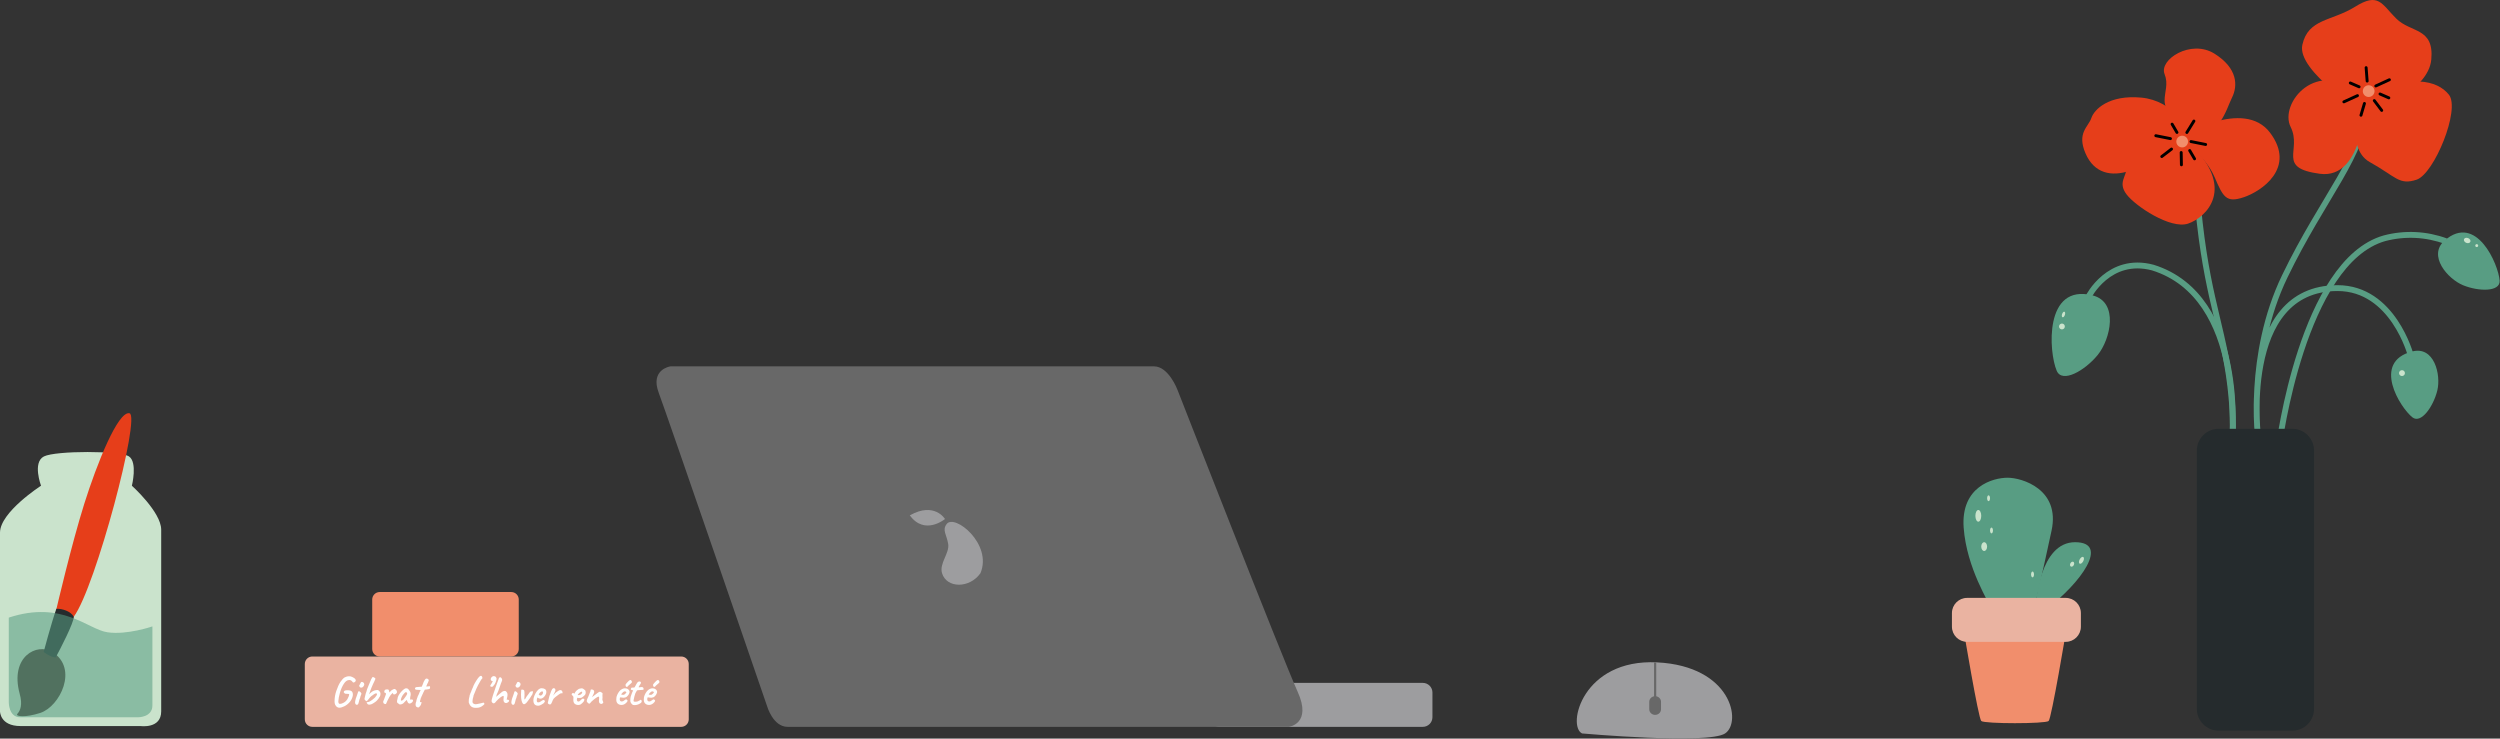 <svg width="853" height="252" viewBox="0 0 853 252" fill="none" xmlns="http://www.w3.org/2000/svg">
<rect x="0" y="0" width="853" height="252" fill="#333333" stroke="none"/>
<g clip-path="url(#clip0)">
<path d="M539.795 250.251C534.598 247.699 539.956 224.724 565.404 226C590.853 227.276 594.389 246.422 588.602 250.251C582.816 254.08 539.795 250.251 539.795 250.251Z" fill="#9D9D9F"/>
<path d="M566.743 239.453C566.743 238.396 565.844 237.538 564.734 237.538C563.625 237.538 562.725 238.396 562.725 239.453V242.006C562.725 243.063 563.625 243.92 564.734 243.92C565.844 243.92 566.743 243.063 566.743 242.006V239.453Z" fill="#686868"/>
<path d="M564.734 240.729V226.026" stroke="#686868" stroke-width="0.75" stroke-miterlimit="10"/>
</g>
<g clip-path="url(#clip1)">
<path d="M761.56 154.3C761.56 154.3 763.15 140.57 759.35 121.43C755.55 102.29 750.56 91.3 748.56 50.3" stroke="#589D83" stroke-width="2" stroke-miterlimit="10"/>
<path d="M761.56 150.3C761.56 150.3 766.56 101.3 734.56 91.3C719.56 87.3 712.56 101.3 712.56 101.3" stroke="#589D83" stroke-width="2" stroke-miterlimit="10"/>
<path d="M806.56 37.3C807.56 51.3 792.56 67.3 779.56 94.3C766.56 121.3 770.56 150.3 770.56 150.3C770.56 150.3 763.56 98.3 797.56 98.3C816.56 98.3 822.56 121.3 822.56 121.3" stroke="#589D83" stroke-width="2" stroke-miterlimit="10"/>
<path d="M777.56 152.3C777.56 152.3 785.56 89.3 813.56 81.3C820.496 79.466 827.829 79.815 834.56 82.3" stroke="#589D83" stroke-width="2" stroke-miterlimit="10"/>
<path d="M782.12 146.3H757C752.891 146.3 749.56 149.631 749.56 153.74V241.86C749.56 245.969 752.891 249.3 757 249.3H782.12C786.229 249.3 789.56 245.969 789.56 241.86V153.74C789.56 149.631 786.229 146.3 782.12 146.3Z" fill="#252B2D"/>
<path d="M714 100.79C723 103.07 720.12 115.74 715.74 121.11C711.36 126.48 703.57 130.92 701.74 126.48C699.05 120.21 697.33 96.6 714 100.79Z" fill="#589D83"/>
<path d="M823 119.93C830.55 117.93 832.93 127.83 831.61 133.23C830.29 138.63 826.1 144.72 823.12 142.4C818.94 139.1 809.15 123.52 823 119.93Z" fill="#589D83"/>
<path d="M834.1 82.07C828.23 87.21 835.15 95.17 840.42 97.33C845.69 99.49 853.15 99.65 852.87 95.74C852.48 90.22 844.92 72.6 834.1 82.07Z" fill="#589D83"/>
<path d="M704.507 111.587C704.614 111.046 704.266 110.52 703.729 110.414C703.193 110.309 702.671 110.662 702.564 111.204C702.457 111.746 702.806 112.271 703.342 112.377C703.878 112.483 704.4 112.129 704.507 111.587Z" fill="#CAE3CC"/>
<path d="M704.536 107.463C704.715 106.94 704.647 106.444 704.386 106.355C704.124 106.266 703.768 106.617 703.59 107.14C703.412 107.663 703.479 108.159 703.74 108.248C704.002 108.337 704.358 107.986 704.536 107.463Z" fill="#CAE3CC"/>
<path d="M746.56 48.3C742.44 44.42 725.56 47.3 725.56 57.3C725.56 60.3 722.56 62.3 725.56 66.3C728.56 70.3 740.56 78.3 746.56 76.3C752.56 74.3 763.56 64.3 746.56 48.3Z" fill="#E63E1A"/>
<path d="M743.79 46.74C743.79 46.74 752.56 53.3 755.56 60.3C758.56 67.3 759.56 69.3 765.56 67.3C771.56 65.3 783.56 57.3 774.56 45.3C765.56 33.3 743.79 46.74 743.79 46.74Z" fill="#E63E1A"/>
<path d="M746.44 47.36C742.44 47.36 738.56 37.3 738.56 34.3C738.56 31.3 739.9 28.65 738.56 25.3C736.56 20.3 747.56 13.3 755.56 18.3C763.56 23.3 763.56 29.3 761.56 33.3C759.56 37.3 757.31 47.41 746.44 47.36Z" fill="#E63E1A"/>
<path d="M747.12 47.36C747.56 44.3 741.56 34.3 730.56 33.3C719.56 32.3 714.56 37.3 713.56 40.3C712.56 43.3 708.56 45.3 711.56 52.3C714.56 59.3 720.56 60.3 726.56 58.3C732.56 56.3 747.12 47.36 747.12 47.36Z" fill="#E63E1A"/>
<path d="M805.56 32.3C807.7 34.15 806.56 61.3 791.56 59.3C776.56 57.3 785.56 51.3 781.56 43.3C777.56 35.3 790.56 19.3 805.56 32.3Z" fill="#E63E1A"/>
<path d="M805.56 32.3C805.56 32.3 799.56 50.3 808.56 55.3C817.56 60.3 818.56 63.3 824.56 61.3C830.56 59.3 839.56 37.3 835.56 32.3C831.56 27.3 822.56 25.3 805.56 32.3Z" fill="#E63E1A"/>
<path d="M806.86 38.78C809.56 38.3 828.56 31.3 829.56 20.3C830.56 9.3 822.56 11.3 817.56 6.3C812.56 1.3 811.56 -2.7 803.56 2.3C795.56 7.3 787.56 6.3 785.56 15.3C783.56 24.3 806.86 38.78 806.86 38.78Z" fill="#E63E1A"/>
<path d="M819.56 128.3C820.112 128.3 820.56 127.852 820.56 127.3C820.56 126.748 820.112 126.3 819.56 126.3C819.008 126.3 818.56 126.748 818.56 127.3C818.56 127.852 819.008 128.3 819.56 128.3Z" fill="#CAE3CC"/>
<path d="M842.887 82.499C843.072 82.055 842.737 81.495 842.141 81.247C841.544 80.999 840.911 81.157 840.726 81.601C840.542 82.045 840.876 82.606 841.473 82.853C842.07 83.101 842.703 82.943 842.887 82.499Z" fill="#CAE3CC"/>
<path d="M845.06 84.3C845.336 84.3 845.56 84.076 845.56 83.8C845.56 83.524 845.336 83.3 845.06 83.3C844.784 83.3 844.56 83.524 844.56 83.8C844.56 84.076 844.784 84.3 845.06 84.3Z" fill="#CAE3CC"/>
<path d="M740.56 47.3L735.56 46.3" stroke="black" stroke-linecap="round" stroke-linejoin="round"/>
<path d="M752.56 49.3L747.56 48.3" stroke="black" stroke-linecap="round" stroke-linejoin="round"/>
<path d="M740.92 50.86L737.6 53.41" stroke="black" stroke-linecap="round" stroke-linejoin="round"/>
<path d="M744.22 52.04L744.3 56.23" stroke="black" stroke-linecap="round" stroke-linejoin="round"/>
<path d="M747.12 51.36L748.78 54.19" stroke="black" stroke-linecap="round" stroke-linejoin="round"/>
<path d="M741.12 42.36L742.78 45.19" stroke="black" stroke-linecap="round" stroke-linejoin="round"/>
<path d="M748.56 41.3L746.15 45.21" stroke="black" stroke-linecap="round" stroke-linejoin="round"/>
<path d="M744.56 50.3C745.665 50.3 746.56 49.404 746.56 48.3C746.56 47.195 745.665 46.3 744.56 46.3C743.455 46.3 742.56 47.195 742.56 48.3C742.56 49.404 743.455 50.3 744.56 50.3Z" fill="#F18E6C"/>
<path d="M804.37 32.63L799.73 34.75" stroke="black" stroke-linecap="round" stroke-linejoin="round"/>
<path d="M815.26 27.21L810.62 29.33" stroke="black" stroke-linecap="round" stroke-linejoin="round"/>
<path d="M806.75 35.3L805.56 39.32" stroke="black" stroke-linecap="round" stroke-linejoin="round"/>
<path d="M810.11 34.32L812.64 37.67" stroke="black" stroke-linecap="round" stroke-linejoin="round"/>
<path d="M812.06 32.07L815.07 33.39" stroke="black" stroke-linecap="round" stroke-linejoin="round"/>
<path d="M801.92 28.31L804.93 29.62" stroke="black" stroke-linecap="round" stroke-linejoin="round"/>
<path d="M807.32 23.08L807.67 27.66" stroke="black" stroke-linecap="round" stroke-linejoin="round"/>
<path d="M808.19 33.09C809.295 33.09 810.19 32.194 810.19 31.09C810.19 29.985 809.295 29.09 808.19 29.09C807.085 29.09 806.19 29.985 806.19 31.09C806.19 32.194 807.085 33.09 808.19 33.09Z" fill="#F18E6C"/>
</g>
<g clip-path="url(#clip2)">
<path d="M485.46 233H416.04C414.223 233 412.75 234.473 412.75 236.29V244.71C412.75 246.527 414.223 248 416.04 248H485.46C487.277 248 488.75 246.527 488.75 244.71V236.29C488.75 234.473 487.277 233 485.46 233Z" fill="#9D9D9F"/>
<path d="M268.75 248H439.75C439.75 248 447.75 247 442.75 236C437.75 225 401.75 133 401.75 133C401.75 133 398.75 125 393.75 125H228.75C228.75 125 221.75 126 224.75 134C227.75 142 261.75 241 261.75 241C261.75 241 263.75 248 268.75 248Z" fill="#686868"/>
<path d="M323 178.8C325.7 175.19 338.72 185.61 334.53 195.57C330.86 200.81 323 200.81 321.42 195.57C320.42 192.2 324.05 188.76 323.52 185.57C322.99 182.38 321.39 180.9 323 178.8Z" fill="#9D9D9F"/>
<path d="M322.43 177.09C322.43 177.09 318.84 171.09 310.43 175.84C315.51 182.83 322.43 177.09 322.43 177.09Z" fill="#9D9D9F"/>
</g>
<path d="M174.44 202H129.56C128.146 202 127 203.146 127 204.56V221.44C127 222.854 128.146 224 129.56 224H174.44C175.854 224 177 222.854 177 221.44V204.56C177 203.146 175.854 202 174.44 202Z" fill="#F18E6C"/>
<path d="M232.44 224H106.56C105.146 224 104 225.146 104 226.56V245.44C104 246.854 105.146 248 106.56 248H232.44C233.854 248 235 246.854 235 245.44V226.56C235 225.146 233.854 224 232.44 224Z" fill="#EAB3A1"/>
<path d="M115.751 241.474C115.484 241.474 115.226 241.389 114.978 241.217C114.74 241.045 114.539 240.802 114.377 240.487C114.224 240.163 114.148 239.791 114.148 239.371C114.148 238.112 114.344 236.914 114.735 235.779C115.183 234.453 115.655 233.418 116.152 232.674C116.657 231.93 117.139 231.415 117.597 231.128C117.74 231.042 117.955 230.957 118.241 230.871C118.527 230.785 118.813 230.742 119.099 230.742C119.252 230.742 119.429 230.756 119.629 230.785C120.03 230.89 120.421 231.071 120.802 231.329C121.193 231.586 121.389 231.868 121.389 232.173C121.389 232.326 121.303 232.483 121.131 232.645C120.96 232.798 120.783 232.874 120.602 232.874C120.507 232.874 120.435 232.846 120.387 232.788C120.206 232.531 120.025 232.34 119.844 232.216C119.662 232.082 119.443 232.016 119.185 232.016C118.489 232.016 117.864 232.45 117.311 233.318C116.757 234.176 116.319 235.183 115.994 236.337C115.67 237.492 115.484 238.469 115.436 239.271C115.436 239.576 115.479 239.8 115.565 239.943C115.651 240.086 115.803 240.158 116.023 240.158C116.385 240.158 116.81 240.02 117.296 239.743C117.792 239.457 118.203 239.061 118.527 238.555C118.937 237.783 119.142 237.263 119.142 236.995C119.142 236.843 119.071 236.766 118.928 236.766C118.451 236.766 118.107 236.747 117.897 236.709C117.687 236.671 117.549 236.58 117.482 236.437C117.358 236.399 117.296 236.304 117.296 236.151C117.296 235.932 117.392 235.77 117.583 235.665C117.773 235.56 118.107 235.507 118.584 235.507C118.985 235.517 119.309 235.56 119.557 235.636C119.815 235.703 120.02 235.846 120.173 236.065C120.325 236.275 120.402 236.58 120.402 236.981C120.402 237.153 120.387 237.31 120.359 237.453C120.177 238.274 119.815 238.989 119.271 239.6C118.727 240.21 118.126 240.673 117.468 240.988C116.819 241.312 116.247 241.474 115.751 241.474ZM122.89 234.548C122.795 234.482 122.719 234.396 122.661 234.291C122.604 234.186 122.571 234.086 122.561 233.99C122.552 233.895 122.561 233.838 122.59 233.819C122.647 233.752 122.704 233.661 122.761 233.547C122.819 233.432 122.862 233.351 122.89 233.303C122.967 233.132 123.029 233.008 123.076 232.931C123.143 232.798 123.205 232.726 123.262 232.717C123.339 232.679 123.401 232.66 123.448 232.66C123.572 232.66 123.706 232.702 123.849 232.788C124.002 232.874 124.116 232.974 124.192 233.089C124.259 233.241 124.293 233.375 124.293 233.49C124.293 233.718 124.183 233.971 123.963 234.248C123.868 234.372 123.754 234.467 123.62 234.534C123.486 234.601 123.353 234.634 123.219 234.634C123.086 234.634 122.976 234.606 122.89 234.548ZM121.345 240.287C121.211 240.153 121.144 239.915 121.144 239.571C121.144 239.39 121.168 239.252 121.216 239.156C121.216 239.109 121.225 239.051 121.245 238.985C121.264 238.918 121.273 238.875 121.273 238.856C121.264 238.799 121.302 238.641 121.388 238.384C121.502 238.126 121.645 237.73 121.817 237.196C121.998 236.662 122.122 236.28 122.189 236.051C122.189 236.003 122.208 235.965 122.246 235.937C122.284 235.898 122.342 235.875 122.418 235.865C122.523 235.827 122.656 235.875 122.819 236.008C122.981 236.132 123.114 236.275 123.219 236.437C123.277 236.495 123.305 236.571 123.305 236.666C123.305 236.809 123.243 237.01 123.119 237.267C123.071 237.372 123.024 237.501 122.976 237.654C122.938 237.806 122.905 237.949 122.876 238.083C122.761 238.341 122.671 238.579 122.604 238.799C122.575 238.923 122.556 239.018 122.547 239.085C122.48 239.438 122.418 239.667 122.361 239.772C122.304 240.01 122.222 240.191 122.117 240.315C122.013 240.43 121.893 240.487 121.76 240.487C121.598 240.487 121.459 240.42 121.345 240.287ZM125.957 240.444C125.604 240.406 125.37 240.253 125.256 239.986C125.179 239.91 125.131 239.848 125.112 239.8C125.103 239.753 125.103 239.705 125.112 239.657C125.227 239.657 125.294 239.638 125.313 239.6C125.313 239.571 125.327 239.552 125.356 239.543C125.394 239.533 125.432 239.533 125.47 239.543C125.718 239.562 126.062 239.428 126.5 239.142C126.949 238.856 127.431 238.474 127.946 237.997C128.213 237.654 128.394 237.41 128.49 237.267C128.585 237.115 128.633 236.991 128.633 236.895C128.633 236.848 128.609 236.776 128.561 236.681C128.513 236.604 128.437 236.566 128.332 236.566C128.16 236.566 127.927 236.662 127.631 236.852C127.221 237.11 126.892 237.348 126.644 237.568C126.396 237.778 126.167 238.026 125.957 238.312C125.833 238.474 125.713 238.622 125.599 238.756C125.494 238.88 125.422 238.965 125.384 239.013C125.384 239.051 125.327 239.099 125.213 239.156C125.108 239.214 125.017 239.242 124.941 239.242C124.893 239.223 124.836 239.185 124.769 239.128C124.712 239.07 124.678 239.004 124.669 238.927C124.65 238.908 124.607 238.88 124.54 238.841C124.483 238.794 124.44 238.741 124.411 238.684C124.383 238.627 124.368 238.56 124.368 238.484C124.368 238.341 124.416 238.097 124.511 237.754C124.597 237.363 124.693 236.976 124.798 236.595C124.912 236.204 124.988 235.989 125.027 235.951C125.036 235.932 125.055 235.879 125.084 235.793C125.122 235.708 125.141 235.617 125.141 235.522C125.16 235.436 125.189 235.34 125.227 235.235C125.275 235.121 125.298 235.054 125.298 235.035C125.346 234.997 125.499 234.62 125.756 233.904C125.756 233.866 125.861 233.614 126.071 233.146C126.376 232.431 126.567 231.973 126.644 231.772C126.691 231.696 126.772 231.558 126.887 231.357C126.906 231.329 126.944 231.267 127.001 231.171C127.068 231.066 127.121 231.004 127.159 230.985C127.226 230.966 127.369 231.014 127.588 231.128C127.817 231.243 127.965 231.353 128.032 231.457C128.041 231.477 128.051 231.5 128.06 231.529C128.079 231.548 128.089 231.572 128.089 231.601C128.089 231.648 128.06 231.734 128.003 231.858C127.955 231.982 127.898 232.111 127.831 232.245C127.774 232.369 127.731 232.464 127.703 232.531L127.288 233.389C126.887 234.267 126.543 235.121 126.257 235.951C126.171 236.218 126.095 236.433 126.028 236.595L125.957 236.91L126.329 236.495C126.5 236.323 126.715 236.146 126.973 235.965C127.087 235.889 127.254 235.803 127.474 235.708C127.693 235.612 127.846 235.555 127.931 235.536C128.237 235.46 128.499 235.421 128.719 235.421C129.072 235.421 129.396 235.674 129.692 236.18C129.777 236.332 129.82 236.528 129.82 236.766C129.82 236.938 129.797 237.11 129.749 237.282C129.701 237.453 129.639 237.606 129.563 237.74C129.515 237.778 129.467 237.83 129.42 237.897C129.372 237.954 129.348 238.002 129.348 238.04C129.339 238.097 129.258 238.226 129.105 238.426C128.952 238.627 128.785 238.827 128.604 239.027C128.356 239.285 128.027 239.543 127.617 239.8C127.216 240.058 126.882 240.234 126.615 240.33C126.558 240.339 126.448 240.358 126.286 240.387C126.133 240.406 126.023 240.425 125.957 240.444ZM131.571 240.23C131.495 240.23 131.385 240.21 131.242 240.172C131.108 240.134 131.027 240.101 130.999 240.072C130.941 240.024 130.884 239.953 130.827 239.857C130.77 239.753 130.741 239.633 130.741 239.5C130.741 239.29 130.817 239.07 130.97 238.841C131.027 238.727 131.17 238.331 131.399 237.654L131.686 236.867C131.705 236.704 131.695 236.59 131.657 236.523C131.619 236.447 131.538 236.404 131.414 236.394C131.309 236.394 131.232 236.361 131.185 236.294C131.137 236.218 131.113 236.099 131.113 235.937C131.142 235.66 131.251 235.46 131.442 235.335C131.595 235.259 131.805 235.221 132.072 235.221C132.31 235.221 132.468 235.254 132.544 235.321C132.62 235.378 132.687 235.507 132.744 235.708C132.802 235.908 132.845 236.094 132.873 236.266C132.921 236.237 133.045 236.108 133.245 235.879L133.56 235.55C133.722 235.436 133.908 235.326 134.118 235.221C134.328 235.116 134.476 235.064 134.562 235.064C134.657 235.064 134.781 235.111 134.934 235.207C135.087 235.302 135.187 235.393 135.234 235.479C135.377 235.746 135.449 235.965 135.449 236.137C135.449 236.27 135.416 236.375 135.349 236.452C135.091 236.776 134.805 236.938 134.49 236.938C134.414 236.938 134.352 236.933 134.304 236.924C134.257 236.914 134.199 236.848 134.133 236.724C134.066 236.6 134.028 236.504 134.018 236.437C134.018 236.409 133.946 236.466 133.803 236.609C133.67 236.743 133.584 236.829 133.546 236.867L133.303 237.124C133.15 237.306 132.992 237.544 132.83 237.84C132.678 238.135 132.449 238.584 132.143 239.185L131.957 239.628C131.862 239.848 131.79 240.005 131.743 240.101C131.695 240.187 131.638 240.23 131.571 240.23ZM136.899 240.33C136.804 240.349 136.718 240.358 136.642 240.358C136.518 240.358 136.403 240.349 136.298 240.33C136.193 240.301 136.141 240.268 136.141 240.23C136.141 240.201 136.136 240.182 136.127 240.172C136.117 240.163 136.098 240.158 136.069 240.158C136.041 240.129 135.974 240.082 135.869 240.015C135.774 239.939 135.693 239.886 135.626 239.857C135.511 239.695 135.454 239.519 135.454 239.328C135.454 239.147 135.511 238.856 135.626 238.455C135.635 238.083 135.769 237.668 136.026 237.21C136.294 236.743 136.613 236.313 136.985 235.922C137.357 235.522 137.691 235.235 137.987 235.064C138.13 234.921 138.33 234.849 138.588 234.849C138.788 234.849 138.965 234.892 139.117 234.978C139.241 235.054 139.394 235.216 139.575 235.464C139.766 235.712 139.909 235.937 140.005 236.137C140.024 236.204 140.048 236.294 140.076 236.409C140.114 236.523 140.133 236.662 140.133 236.824L140.105 237.224C139.99 237.616 139.933 237.969 139.933 238.283C139.914 238.417 139.924 238.527 139.962 238.612C140 238.689 140.052 238.727 140.119 238.727C140.167 238.727 140.219 238.713 140.277 238.684C140.334 238.655 140.401 238.641 140.477 238.641C140.601 238.641 140.706 238.679 140.792 238.756C140.878 238.832 140.92 238.927 140.92 239.042C140.92 239.137 140.897 239.228 140.849 239.314C140.763 239.504 140.601 239.676 140.362 239.829C140.133 239.981 139.919 240.058 139.718 240.058C139.556 240.058 139.399 239.972 139.246 239.8C139.103 239.628 138.989 239.404 138.903 239.128L138.817 238.799L138.302 239.271L137.973 239.6C137.82 239.753 137.734 239.843 137.715 239.872C137.667 239.948 137.581 240.02 137.457 240.086C137.343 240.153 137.157 240.234 136.899 240.33ZM137.286 238.956C137.457 238.861 137.601 238.741 137.715 238.598C137.839 238.455 137.992 238.255 138.173 237.997C138.211 237.94 138.249 237.883 138.287 237.825C138.326 237.759 138.373 237.692 138.431 237.625C138.593 237.406 138.707 237.229 138.774 237.096C138.85 236.962 138.908 236.819 138.946 236.666C138.908 236.542 138.85 236.428 138.774 236.323C138.707 236.208 138.645 236.146 138.588 236.137C138.321 236.137 137.958 236.452 137.5 237.081C137.453 237.148 137.376 237.267 137.271 237.439C137.176 237.611 137.114 237.725 137.085 237.783C137.038 237.849 136.971 238.011 136.885 238.269C136.809 238.517 136.771 238.679 136.771 238.756C136.771 238.965 136.833 239.07 136.957 239.07C137.052 239.07 137.162 239.032 137.286 238.956ZM142.826 241.389C142.454 241.379 142.187 241.288 142.025 241.117C141.872 240.955 141.796 240.721 141.796 240.416C141.796 240.339 141.805 240.215 141.824 240.043C141.862 239.91 141.891 239.776 141.91 239.643C141.958 239.433 142.006 239.309 142.053 239.271C142.063 239.261 142.072 239.242 142.082 239.214C142.091 239.185 142.082 239.161 142.053 239.142C142.053 239.018 142.096 238.846 142.182 238.627C142.201 238.56 142.225 238.493 142.254 238.426C142.282 238.36 142.301 238.317 142.311 238.298C142.292 238.279 142.282 238.25 142.282 238.212C142.282 238.164 142.306 238.116 142.354 238.069C142.411 238.021 142.449 237.978 142.468 237.94C142.497 237.902 142.497 237.864 142.468 237.825C142.449 237.778 142.54 237.563 142.74 237.181C142.864 236.933 142.931 236.795 142.94 236.766C142.931 236.738 142.998 236.561 143.141 236.237C143.293 235.913 143.413 235.669 143.499 235.507C143.584 235.46 143.551 235.426 143.398 235.407C143.246 235.388 143.06 235.383 142.84 235.393C142.525 235.383 142.282 235.369 142.11 235.35C141.939 235.321 141.8 235.278 141.695 235.221C141.629 235.154 141.595 235.068 141.595 234.963C141.595 234.839 141.638 234.725 141.724 234.62C141.819 234.515 141.934 234.458 142.068 234.448C142.316 234.439 142.697 234.405 143.212 234.348L143.942 234.291L143.985 234.048C144.033 233.962 144.076 233.89 144.114 233.833C144.162 233.766 144.19 233.709 144.2 233.661C144.219 233.614 144.233 233.542 144.243 233.447C144.271 233.408 144.319 233.313 144.386 233.16C144.462 233.008 144.51 232.86 144.529 232.717C144.634 232.536 144.729 232.364 144.815 232.202C144.91 232.03 144.968 231.93 144.987 231.901C145.158 231.644 145.349 231.515 145.559 231.515C145.674 231.515 145.793 231.553 145.917 231.629C146.041 231.715 146.136 231.791 146.203 231.858C146.27 231.925 146.303 232.016 146.303 232.13C146.303 232.216 146.26 232.34 146.174 232.502C146.136 232.578 146.079 232.731 146.003 232.96C145.936 233.046 145.864 233.165 145.788 233.318C145.712 233.461 145.659 233.599 145.631 233.733C145.612 233.78 145.583 233.847 145.545 233.933C145.507 234.009 145.478 234.057 145.459 234.076C145.449 234.086 145.43 234.091 145.402 234.091C145.411 234.148 145.43 234.186 145.459 234.205C145.488 234.224 145.535 234.234 145.602 234.234C145.65 234.234 145.707 234.229 145.774 234.219C145.85 234.21 145.941 234.205 146.046 234.205C146.141 234.195 146.222 234.181 146.289 234.162C146.365 234.143 146.437 234.133 146.504 234.133C146.542 234.133 146.599 234.148 146.675 234.176C146.723 234.234 146.747 234.343 146.747 234.506C146.747 234.63 146.728 234.749 146.69 234.863C146.651 234.968 146.604 235.035 146.547 235.064C146.499 235.073 146.394 235.102 146.232 235.149C146.07 235.197 145.893 235.226 145.702 235.235L144.944 235.307L144.701 235.793C144.634 235.908 144.577 236.018 144.529 236.123C144.481 236.227 144.448 236.289 144.429 236.309C144.429 236.356 144.391 236.452 144.314 236.595C144.238 236.738 144.181 236.852 144.142 236.938C144.095 237.072 144.038 237.205 143.971 237.339C143.904 237.463 143.861 237.544 143.842 237.582C143.813 237.582 143.794 237.592 143.785 237.611C143.785 237.62 143.785 237.639 143.785 237.668L143.813 237.783C143.813 237.83 143.789 237.878 143.742 237.926C143.704 237.945 143.665 237.978 143.627 238.026C143.599 238.073 143.58 238.107 143.57 238.126C143.589 238.145 143.599 238.169 143.599 238.197C143.599 238.264 143.565 238.35 143.499 238.455C143.499 238.617 143.432 238.861 143.298 239.185C143.308 239.357 143.317 239.466 143.327 239.514C143.336 239.562 143.36 239.581 143.398 239.571H143.47L143.785 239.557C143.852 239.528 143.866 239.6 143.828 239.772C143.799 239.943 143.718 240.206 143.584 240.559C143.441 240.778 143.289 240.969 143.126 241.131C142.974 241.303 142.874 241.389 142.826 241.389ZM161.44 241.403C160.773 241.241 160.277 240.683 159.952 239.729C159.943 239.671 159.938 239.557 159.938 239.385C159.938 239.147 159.947 238.913 159.967 238.684C159.986 238.446 160.009 238.307 160.038 238.269C160.067 238.25 160.081 238.193 160.081 238.097C160.071 238.04 160.105 237.883 160.181 237.625C160.248 237.453 160.267 237.306 160.238 237.181C160.248 237.162 160.262 237.129 160.281 237.081C160.31 237.034 160.343 236.986 160.382 236.938C160.429 236.891 160.453 236.843 160.453 236.795C160.463 236.738 160.463 236.7 160.453 236.681V236.666C160.453 236.628 160.463 236.58 160.482 236.523C160.51 236.456 160.539 236.404 160.568 236.366C160.596 236.337 160.62 236.299 160.639 236.251C160.668 236.204 160.687 236.17 160.696 236.151C160.706 236.084 160.777 235.875 160.911 235.522C161.054 235.159 161.149 234.94 161.197 234.863V234.835C161.235 234.739 161.288 234.639 161.355 234.534C161.374 234.401 161.44 234.215 161.555 233.976C161.774 233.49 162.08 232.931 162.471 232.302C162.871 231.663 163.186 231.233 163.415 231.014C163.663 230.728 163.887 230.585 164.088 230.585C164.193 230.585 164.288 230.628 164.374 230.713C164.441 230.78 164.493 230.876 164.531 231C164.579 231.124 164.603 231.233 164.603 231.329C164.603 231.462 164.565 231.534 164.488 231.543C164.393 231.61 164.245 231.806 164.045 232.13C163.854 232.454 163.597 232.912 163.272 233.504L163.057 233.904C162.933 234.172 162.824 234.396 162.728 234.577C162.643 234.758 162.585 234.878 162.557 234.935L162.499 235.064C162.27 235.55 162.056 236.075 161.855 236.638C161.808 236.695 161.774 236.757 161.755 236.824C161.746 236.881 161.741 236.919 161.741 236.938C161.722 236.929 161.703 236.957 161.684 237.024C161.674 237.081 161.66 237.134 161.641 237.181C161.574 237.239 161.541 237.377 161.541 237.596C161.455 237.825 161.378 238.112 161.312 238.455C161.245 238.799 161.212 239.08 161.212 239.299C161.212 239.509 161.245 239.681 161.312 239.815C161.388 239.948 161.502 240.048 161.655 240.115C161.884 240.23 162.056 240.287 162.17 240.287C162.237 240.296 162.337 240.292 162.471 240.272C162.614 240.253 162.776 240.23 162.957 240.201H162.943C162.991 240.191 163.253 240.134 163.73 240.029C163.959 240.001 164.15 239.958 164.302 239.9C164.379 239.881 164.484 239.853 164.617 239.815C164.76 239.767 164.865 239.743 164.932 239.743C164.999 239.733 165.047 239.738 165.075 239.757C165.132 239.815 165.185 239.896 165.233 240.001C165.29 240.096 165.304 240.182 165.276 240.258C165.256 240.306 165.156 240.406 164.975 240.559C164.794 240.721 164.593 240.873 164.374 241.017C164.155 241.16 163.964 241.255 163.802 241.303C163.477 241.446 163.01 241.517 162.399 241.517C161.97 241.517 161.65 241.479 161.44 241.403ZM167.662 234.334C167.443 234.334 167.314 234.238 167.276 234.048V233.99C167.276 233.904 167.324 233.8 167.419 233.676C167.533 233.504 167.591 233.418 167.591 233.418C167.629 233.361 167.715 233.222 167.848 233.003C167.982 232.784 168.068 232.612 168.106 232.488C168.106 232.45 168.111 232.416 168.12 232.388C167.958 232.416 167.791 232.359 167.619 232.216C167.495 232.101 167.433 231.949 167.433 231.758C167.433 231.596 167.481 231.434 167.576 231.271C167.672 231.109 167.801 230.971 167.963 230.856C168.144 230.742 168.32 230.685 168.492 230.685C168.607 230.685 168.755 230.718 168.936 230.785C169.098 230.89 169.227 231.038 169.322 231.229C169.427 231.419 169.46 231.577 169.422 231.701C169.394 231.949 169.313 232.24 169.179 232.574L169.079 232.874C168.993 233.189 168.707 233.623 168.22 234.176C168.22 234.195 168.206 234.215 168.177 234.234C168.149 234.243 168.106 234.257 168.049 234.277C168.001 234.286 167.944 234.3 167.877 234.319L167.662 234.334ZM168.409 239.986C168.237 239.958 168.08 239.862 167.937 239.7C167.794 239.538 167.722 239.352 167.722 239.142C167.722 238.913 167.865 238.326 168.151 237.382C168.199 237.134 168.304 236.814 168.466 236.423C168.523 236.261 168.557 236.165 168.566 236.137C168.738 235.564 168.972 234.863 169.268 234.033L169.396 233.69C169.73 232.784 169.931 232.23 169.997 232.03L170.226 231.4C170.226 231.324 170.279 231.252 170.384 231.186C170.498 231.109 170.594 231.071 170.67 231.071C170.823 231.071 170.97 231.171 171.114 231.372C171.257 231.572 171.333 231.782 171.343 232.001C171.343 232.116 171.319 232.221 171.271 232.316C171.052 232.793 170.78 233.532 170.455 234.534C170.312 234.954 170.169 235.355 170.026 235.736C169.883 236.108 169.768 236.375 169.683 236.538L169.525 236.852L169.325 237.611C169.325 237.639 169.32 237.663 169.311 237.682C169.301 237.701 169.296 237.716 169.296 237.725C169.296 237.754 169.301 237.768 169.311 237.768L169.554 237.525C169.83 237.248 170.16 236.967 170.541 236.681C170.856 236.461 171.018 236.337 171.028 236.309C171.037 236.28 171.075 236.237 171.142 236.18L171.285 236.065C171.591 235.846 171.92 235.736 172.273 235.736C172.378 235.736 172.502 235.789 172.645 235.894C172.788 235.999 172.907 236.146 173.003 236.337C173.107 236.518 173.16 236.714 173.16 236.924V237.038V237.139C173.16 237.377 173.112 237.692 173.017 238.083C172.931 238.465 172.883 238.684 172.874 238.741C172.921 238.741 172.993 238.732 173.088 238.713C173.231 238.713 173.332 238.727 173.389 238.756C173.456 238.784 173.513 238.822 173.561 238.87C173.608 238.918 173.651 238.946 173.689 238.956C173.708 238.975 173.718 239.004 173.718 239.042C173.718 239.261 173.599 239.452 173.36 239.614C173.122 239.776 172.893 239.867 172.673 239.886C172.406 239.886 172.192 239.786 172.029 239.586C171.867 239.385 171.786 239.142 171.786 238.856C171.786 238.741 171.791 238.627 171.8 238.512C171.81 238.398 171.82 238.298 171.829 238.212C171.858 238.021 171.872 237.868 171.872 237.754C171.872 237.63 171.858 237.549 171.829 237.511C171.81 237.463 171.772 237.439 171.715 237.439C171.524 237.439 171.19 237.616 170.713 237.969C170.245 238.312 169.768 238.76 169.282 239.314C168.977 239.762 168.686 239.986 168.409 239.986ZM176.217 234.548C176.122 234.482 176.046 234.396 175.988 234.291C175.931 234.186 175.898 234.086 175.888 233.99C175.879 233.895 175.888 233.838 175.917 233.819C175.974 233.752 176.031 233.661 176.089 233.547C176.146 233.432 176.189 233.351 176.217 233.303C176.294 233.132 176.356 233.008 176.403 232.931C176.47 232.798 176.532 232.726 176.589 232.717C176.666 232.679 176.728 232.66 176.775 232.66C176.899 232.66 177.033 232.702 177.176 232.788C177.329 232.874 177.443 232.974 177.52 233.089C177.586 233.241 177.62 233.375 177.62 233.49C177.62 233.718 177.51 233.971 177.291 234.248C177.195 234.372 177.081 234.467 176.947 234.534C176.814 234.601 176.68 234.634 176.546 234.634C176.413 234.634 176.303 234.606 176.217 234.548ZM174.672 240.287C174.538 240.153 174.472 239.915 174.472 239.571C174.472 239.39 174.495 239.252 174.543 239.156C174.543 239.109 174.553 239.051 174.572 238.985C174.591 238.918 174.6 238.875 174.6 238.856C174.591 238.799 174.629 238.641 174.715 238.384C174.829 238.126 174.972 237.73 175.144 237.196C175.325 236.662 175.449 236.28 175.516 236.051C175.516 236.003 175.535 235.965 175.573 235.937C175.612 235.898 175.669 235.875 175.745 235.865C175.85 235.827 175.984 235.875 176.146 236.008C176.308 236.132 176.442 236.275 176.546 236.437C176.604 236.495 176.632 236.571 176.632 236.666C176.632 236.809 176.57 237.01 176.446 237.267C176.399 237.372 176.351 237.501 176.303 237.654C176.265 237.806 176.232 237.949 176.203 238.083C176.089 238.341 175.998 238.579 175.931 238.799C175.903 238.923 175.883 239.018 175.874 239.085C175.807 239.438 175.745 239.667 175.688 239.772C175.631 240.01 175.55 240.191 175.445 240.315C175.34 240.43 175.22 240.487 175.087 240.487C174.925 240.487 174.786 240.42 174.672 240.287ZM179.155 240.158C179.05 240.234 178.936 240.272 178.812 240.272C178.668 240.272 178.544 240.22 178.44 240.115C178.249 239.924 178.087 239.566 177.953 239.042C177.829 238.517 177.767 237.84 177.767 237.01C177.815 236.495 177.838 235.946 177.838 235.364C177.915 235.316 178.015 235.293 178.139 235.293C178.311 235.293 178.482 235.331 178.654 235.407C178.75 235.455 178.816 235.531 178.855 235.636C178.902 235.731 178.931 235.894 178.94 236.123C178.959 236.352 178.969 236.724 178.969 237.239L178.94 237.582L178.912 238.298C178.912 238.45 178.921 238.536 178.94 238.555C178.95 238.574 178.959 238.598 178.969 238.627C178.979 238.646 178.988 238.655 178.998 238.655C179.007 238.655 179.079 238.589 179.212 238.455L179.456 238.04C179.57 237.83 179.651 237.692 179.699 237.625C179.746 237.577 179.832 237.463 179.956 237.282L180.185 236.995C180.214 236.948 180.262 236.881 180.328 236.795C180.405 236.7 180.452 236.628 180.472 236.58C180.576 236.409 180.686 236.261 180.801 236.137C180.915 236.013 180.991 235.951 181.03 235.951C181.039 235.96 181.058 235.965 181.087 235.965C181.125 235.965 181.187 235.951 181.273 235.922C181.359 235.894 181.421 235.875 181.459 235.865C181.497 235.827 181.535 235.808 181.573 235.808C181.631 235.808 181.683 235.827 181.731 235.865C181.826 235.941 181.874 236.008 181.874 236.065C181.874 236.151 181.817 236.366 181.702 236.709C181.588 237.053 181.497 237.239 181.43 237.267L181.287 237.41C181.259 237.534 181.073 237.84 180.729 238.326C180.386 238.813 180.071 239.237 179.785 239.6C179.689 239.724 179.58 239.838 179.456 239.943C179.341 240.048 179.241 240.12 179.155 240.158ZM183.621 240.788C182.533 240.788 181.989 240.168 181.989 238.927C181.989 238.479 182.099 237.973 182.318 237.41C182.547 236.838 182.829 236.328 183.163 235.879C183.506 235.421 183.845 235.116 184.179 234.963C184.36 234.868 184.57 234.82 184.808 234.82C185.238 234.82 185.61 234.916 185.924 235.107C186.249 235.288 186.411 235.636 186.411 236.151C186.411 236.447 186.311 236.771 186.11 237.124C185.91 237.477 185.657 237.778 185.352 238.026C185.056 238.264 184.765 238.384 184.479 238.384C184.05 238.384 183.687 238.245 183.392 237.969C183.229 238.293 183.148 238.603 183.148 238.899C183.148 239.137 183.177 239.323 183.234 239.457C183.291 239.581 183.425 239.643 183.635 239.643C183.835 239.643 183.997 239.614 184.121 239.557C184.245 239.5 184.36 239.433 184.465 239.357C184.57 239.28 184.651 239.223 184.708 239.185L184.765 239.156H184.751C184.923 239.061 185.047 238.989 185.123 238.942C185.209 238.884 185.28 238.846 185.338 238.827C185.481 238.827 185.614 238.87 185.738 238.956C185.862 239.042 185.924 239.147 185.924 239.271C185.924 239.366 185.839 239.524 185.667 239.743C185.495 239.953 185.319 240.101 185.137 240.187L184.966 240.272H184.98C184.894 240.387 184.808 240.444 184.722 240.444H184.608C184.57 240.52 184.441 240.597 184.222 240.673C184.012 240.749 183.811 240.788 183.621 240.788ZM184.365 237.339C184.632 237.339 184.851 237.224 185.023 236.995C185.204 236.766 185.295 236.538 185.295 236.309C185.295 236.204 185.266 236.108 185.209 236.022C185.161 235.937 185.094 235.894 185.009 235.894C184.846 235.894 184.665 235.97 184.465 236.123C184.264 236.275 184.088 236.476 183.935 236.724L183.749 237.024C183.787 237.005 183.816 236.995 183.835 236.995C183.911 236.995 183.969 237.029 184.007 237.096C184.045 237.162 184.088 237.22 184.136 237.267C184.183 237.315 184.26 237.339 184.365 237.339ZM187.384 240.315C187.317 240.315 187.226 240.268 187.112 240.172C187.007 240.077 186.945 239.991 186.926 239.915C186.916 239.896 186.912 239.853 186.912 239.786C186.912 239.662 186.969 239.419 187.083 239.056L187.183 238.598C187.279 238.178 187.365 237.825 187.441 237.539C187.47 237.482 187.527 237.32 187.613 237.053C187.67 236.843 187.746 236.638 187.842 236.437C187.956 236.008 188.137 235.584 188.386 235.164C188.414 235.116 188.462 235.059 188.529 234.992C188.595 234.925 188.643 234.892 188.672 234.892C188.729 234.835 188.81 234.806 188.915 234.806C189.068 234.806 189.206 234.858 189.33 234.963C189.454 235.107 189.516 235.259 189.516 235.421C189.516 235.603 189.449 235.827 189.316 236.094C189.239 236.304 189.115 236.571 188.944 236.895C188.81 237.134 188.729 237.291 188.7 237.368C188.815 237.215 189.063 236.929 189.444 236.509C189.559 236.385 189.669 236.285 189.774 236.208C189.879 236.123 190.036 236.013 190.246 235.879C190.456 235.727 190.623 235.622 190.747 235.564C190.871 235.498 191.014 235.464 191.176 235.464C191.252 235.464 191.31 235.469 191.348 235.479C191.472 235.469 191.601 235.55 191.734 235.722C191.877 235.894 191.949 236.089 191.949 236.309C191.949 236.394 191.934 236.48 191.906 236.566C191.791 236.547 191.71 236.538 191.663 236.538C191.472 236.538 191.3 236.576 191.147 236.652C191.004 236.728 190.885 236.805 190.79 236.881C190.694 236.948 190.632 236.991 190.604 237.01C190.27 237.229 189.874 237.525 189.416 237.897C189.187 238.088 189.015 238.255 188.901 238.398C188.786 238.541 188.696 238.694 188.629 238.856C188.61 238.913 188.519 239.137 188.357 239.528C188.195 239.91 188.071 240.134 187.985 240.201C187.937 240.306 187.813 240.358 187.613 240.358C187.508 240.358 187.432 240.344 187.384 240.315ZM196.536 240.401C196.221 240.277 195.987 240.086 195.834 239.829C195.691 239.562 195.62 239.218 195.62 238.799C195.62 238.703 195.629 238.531 195.648 238.283C195.658 238.207 195.663 238.116 195.663 238.011C195.663 237.849 195.644 237.73 195.605 237.654C195.567 237.568 195.501 237.482 195.405 237.396C195.377 237.368 195.31 237.306 195.205 237.21C195.1 237.115 195.052 237.043 195.062 236.995V236.953C195.062 236.886 195.076 236.814 195.105 236.738C195.143 236.652 195.176 236.6 195.205 236.58C195.233 236.571 195.291 236.542 195.377 236.495C195.462 236.447 195.529 236.433 195.577 236.452C195.615 236.452 195.672 236.476 195.749 236.523C195.834 236.571 195.877 236.614 195.877 236.652C195.935 236.766 196.082 236.58 196.321 236.094C196.455 235.894 196.636 235.698 196.865 235.507C197.094 235.307 197.304 235.154 197.494 235.049C197.561 235.021 197.709 234.983 197.938 234.935C198.177 234.878 198.363 234.849 198.496 234.849C198.649 234.849 198.825 234.911 199.026 235.035C199.235 235.159 199.407 235.293 199.541 235.436C199.741 235.579 199.841 235.851 199.841 236.251C199.841 236.49 199.803 236.695 199.727 236.867C199.689 237.01 199.498 237.229 199.154 237.525C198.82 237.811 198.549 237.997 198.339 238.083C198.129 238.131 197.895 238.155 197.637 238.155C197.38 238.155 197.203 238.131 197.108 238.083C197.041 238.045 196.984 238.064 196.936 238.14C196.898 238.207 196.865 238.364 196.836 238.612L196.822 238.756C196.822 238.861 196.846 238.961 196.893 239.056C196.96 239.171 197.022 239.252 197.079 239.299C197.137 239.347 197.223 239.371 197.337 239.371L197.466 239.357C197.571 239.347 197.68 239.295 197.795 239.199C197.919 239.104 198.062 238.975 198.224 238.813C198.396 238.651 198.496 238.555 198.525 238.527C198.572 238.431 198.701 238.384 198.911 238.384C198.997 238.384 199.107 238.398 199.24 238.426C199.336 238.503 199.383 238.598 199.383 238.713C199.383 238.875 199.307 239.094 199.154 239.371C199.107 239.466 198.959 239.628 198.711 239.857C198.472 240.086 198.281 240.244 198.138 240.33C197.881 240.473 197.595 240.544 197.28 240.544C197.041 240.544 196.793 240.497 196.536 240.401ZM197.595 237.181C197.824 237.124 198 237.057 198.124 236.981C198.258 236.895 198.41 236.733 198.582 236.495C198.658 236.266 198.673 236.127 198.625 236.08C198.568 236.022 198.501 235.994 198.425 235.994C198.329 235.994 198.215 236.046 198.081 236.151C197.986 236.18 197.852 236.27 197.68 236.423C197.518 236.566 197.38 236.709 197.265 236.852C197.151 236.986 197.118 237.067 197.165 237.096C197.146 237.124 197.194 237.148 197.308 237.167C197.423 237.177 197.518 237.181 197.595 237.181ZM205.25 240.187C204.649 240.168 204.349 239.829 204.349 239.171C204.349 238.989 204.363 238.813 204.392 238.641C204.411 238.431 204.42 238.283 204.42 238.197V238.126V237.969C204.392 237.778 204.33 237.682 204.234 237.682C204.062 237.682 203.743 237.849 203.275 238.183C202.817 238.508 202.336 238.899 201.83 239.357C201.677 239.519 201.549 239.671 201.444 239.815C201.348 239.939 201.277 240.015 201.229 240.043C201.181 240.072 201.105 240.086 201 240.086C200.867 240.067 200.714 239.967 200.542 239.786C200.37 239.605 200.256 239.442 200.199 239.299C200.199 239.032 200.246 238.779 200.342 238.541C200.437 238.293 200.58 237.983 200.771 237.611C200.857 237.325 200.967 237.038 201.1 236.752C201.243 236.418 201.344 236.165 201.401 235.994C201.468 235.812 201.511 235.626 201.53 235.436C201.53 235.426 201.525 235.421 201.515 235.421C201.515 235.383 201.53 235.35 201.558 235.321C201.587 235.293 201.62 235.278 201.658 235.278C201.677 235.25 201.735 235.235 201.83 235.235C202.078 235.235 202.293 235.302 202.474 235.436C202.655 235.569 202.746 235.774 202.746 236.051C202.746 236.194 202.717 236.332 202.66 236.466C202.612 236.59 202.517 236.8 202.374 237.096L202.216 237.41C202.188 237.468 202.145 237.554 202.088 237.668C202.03 237.773 202.002 237.84 202.002 237.868C202.24 237.706 202.522 237.492 202.846 237.224C203.323 236.843 203.714 236.547 204.02 236.337C204.325 236.127 204.549 236.022 204.692 236.022C204.816 236.022 204.988 236.094 205.207 236.237C205.436 236.371 205.57 236.495 205.608 236.609C205.608 236.676 205.598 236.776 205.579 236.91C205.57 237.043 205.56 237.162 205.551 237.267L205.565 237.711C205.575 237.787 205.579 237.902 205.579 238.054C205.579 238.36 205.56 238.574 205.522 238.698C205.532 238.708 205.541 238.722 205.551 238.741C205.56 238.76 205.565 238.775 205.565 238.784L205.551 238.813C205.56 238.908 205.613 239.061 205.708 239.271C205.804 239.481 205.851 239.595 205.851 239.614C205.851 239.719 205.78 239.838 205.637 239.972C205.503 240.096 205.374 240.168 205.25 240.187ZM212.093 240.53C211.549 240.53 211.11 240.377 210.776 240.072C210.442 239.767 210.275 239.333 210.275 238.77C210.275 238.55 210.29 238.307 210.318 238.04C210.337 237.811 210.428 237.496 210.59 237.096C210.762 236.695 210.991 236.304 211.277 235.922C211.573 235.541 211.916 235.259 212.307 235.078C212.489 234.992 212.641 234.935 212.765 234.906C212.889 234.868 213.033 234.849 213.195 234.849C213.586 234.849 213.901 234.921 214.139 235.064C214.387 235.207 214.559 235.369 214.654 235.55C214.759 235.731 214.812 235.889 214.812 236.022V236.094V236.137C214.812 236.251 214.745 236.461 214.611 236.766C214.478 237.072 214.263 237.358 213.967 237.625C213.681 237.892 213.309 238.04 212.851 238.069C212.622 238.069 212.398 238.05 212.179 238.011C211.969 237.964 211.835 237.94 211.778 237.94C211.635 237.94 211.544 237.992 211.506 238.097C211.468 238.202 211.449 238.379 211.449 238.627C211.478 238.894 211.549 239.08 211.664 239.185C211.788 239.29 211.964 239.342 212.193 239.342C212.307 239.342 212.441 239.309 212.594 239.242C212.746 239.166 212.928 239.047 213.137 238.884C213.252 238.789 213.343 238.722 213.409 238.684C213.476 238.646 213.557 238.627 213.653 238.627C213.738 238.627 213.839 238.684 213.953 238.799C214.068 238.913 214.13 239.023 214.139 239.128C214.12 239.242 214.015 239.414 213.824 239.643C213.634 239.872 213.386 240.077 213.08 240.258C212.775 240.439 212.446 240.53 212.093 240.53ZM212.594 237.081C212.775 237.081 212.899 237.062 212.966 237.024C213.061 236.976 213.204 236.857 213.395 236.666C213.595 236.466 213.7 236.328 213.71 236.251C213.71 236.156 213.667 236.08 213.581 236.022C213.505 235.956 213.395 235.913 213.252 235.894H213.095C212.971 235.894 212.789 235.999 212.551 236.208C212.322 236.409 212.121 236.642 211.95 236.91C211.959 236.957 212.031 237 212.164 237.038C212.298 237.067 212.441 237.081 212.594 237.081ZM213.867 234.377C213.581 234.377 213.438 234.148 213.438 233.69L213.452 233.547C213.471 233.461 213.676 233.208 214.068 232.788C214.459 232.369 214.721 232.135 214.855 232.087C214.931 232.039 215.003 232.011 215.069 232.001C215.193 232.001 215.313 232.068 215.427 232.202C215.551 232.335 215.613 232.512 215.613 232.731C215.613 232.817 215.556 232.917 215.441 233.032C215.336 233.146 215.16 233.303 214.912 233.504C214.568 233.771 214.354 233.971 214.268 234.105C214.144 234.286 214.01 234.377 213.867 234.377ZM216.06 240.544C215.907 240.516 215.735 240.396 215.544 240.187C215.354 239.967 215.234 239.781 215.187 239.628C215.187 239.609 215.177 239.59 215.158 239.571C215.139 239.543 215.125 239.524 215.115 239.514C215.077 239.485 215.058 239.328 215.058 239.042C215.058 238.813 215.067 238.574 215.086 238.326C215.115 238.078 215.148 237.878 215.187 237.725L215.444 236.967L215.645 236.394L216.031 235.564L215.458 235.407C215.392 235.398 215.334 235.364 215.287 235.307C215.249 235.25 215.23 235.197 215.23 235.149C215.23 235.073 215.268 234.963 215.344 234.82C215.43 234.677 215.497 234.606 215.544 234.606C215.573 234.615 215.649 234.62 215.773 234.62C216.06 234.62 216.274 234.606 216.417 234.577C216.513 234.539 216.579 234.463 216.618 234.348C216.665 234.243 216.713 234.157 216.761 234.091C216.808 234.014 216.856 233.933 216.904 233.847C216.932 233.79 216.975 233.704 217.033 233.59C217.099 233.466 217.18 233.327 217.276 233.175C217.295 233.146 217.338 233.079 217.405 232.974C217.471 232.86 217.553 232.764 217.648 232.688C217.705 232.64 217.781 232.602 217.877 232.574C217.972 232.536 218.068 232.516 218.163 232.516C218.335 232.516 218.473 232.564 218.578 232.66C218.664 232.793 218.707 232.893 218.707 232.96C218.707 233.036 218.669 233.137 218.592 233.261C218.535 233.375 218.44 233.528 218.306 233.718C218.192 233.89 218.106 234.029 218.049 234.133C217.953 234.257 217.905 234.353 217.905 234.42C217.905 234.486 217.968 234.52 218.092 234.52C218.225 234.52 218.449 234.491 218.764 234.434C218.812 234.424 218.879 234.42 218.964 234.42C219.193 234.42 219.356 234.486 219.451 234.62C219.546 234.754 219.594 234.921 219.594 235.121C219.594 235.254 219.546 235.335 219.451 235.364C219.365 235.393 219.165 235.407 218.85 235.407C218.545 235.455 218.23 235.479 217.905 235.479C217.848 235.479 217.781 235.483 217.705 235.493C217.638 235.493 217.567 235.502 217.491 235.522C217.414 235.541 217.357 235.569 217.319 235.607C217.29 235.646 217.257 235.708 217.219 235.793C217.19 235.822 217.123 235.932 217.018 236.123C216.885 236.399 216.799 236.566 216.761 236.623C216.513 237.348 216.322 238.097 216.188 238.87C216.179 238.927 216.174 238.999 216.174 239.085C216.174 239.209 216.212 239.299 216.288 239.357C216.374 239.404 216.537 239.428 216.775 239.428C217.042 239.428 217.295 239.395 217.533 239.328C217.82 239.204 218.034 239.099 218.177 239.013C218.263 238.965 218.34 238.923 218.406 238.884C218.483 238.837 218.535 238.803 218.564 238.784C218.602 238.708 218.664 238.717 218.75 238.813C218.845 238.908 218.917 239.018 218.964 239.142C218.964 239.314 218.931 239.471 218.864 239.614C218.797 239.748 218.631 239.891 218.363 240.043C218.058 240.234 217.743 240.373 217.419 240.458C217.095 240.544 216.789 240.587 216.503 240.587C216.341 240.587 216.193 240.573 216.06 240.544ZM221.484 240.53C220.94 240.53 220.501 240.377 220.167 240.072C219.833 239.767 219.666 239.333 219.666 238.77C219.666 238.55 219.681 238.307 219.709 238.04C219.728 237.811 219.819 237.496 219.981 237.096C220.153 236.695 220.382 236.304 220.668 235.922C220.964 235.541 221.307 235.259 221.698 235.078C221.88 234.992 222.032 234.935 222.156 234.906C222.28 234.868 222.423 234.849 222.586 234.849C222.977 234.849 223.292 234.921 223.53 235.064C223.778 235.207 223.95 235.369 224.045 235.55C224.15 235.731 224.203 235.889 224.203 236.022V236.094V236.137C224.203 236.251 224.136 236.461 224.002 236.766C223.869 237.072 223.654 237.358 223.358 237.625C223.072 237.892 222.7 238.04 222.242 238.069C222.013 238.069 221.789 238.05 221.57 238.011C221.36 237.964 221.226 237.94 221.169 237.94C221.026 237.94 220.935 237.992 220.897 238.097C220.859 238.202 220.84 238.379 220.84 238.627C220.868 238.894 220.94 239.08 221.054 239.185C221.178 239.29 221.355 239.342 221.584 239.342C221.698 239.342 221.832 239.309 221.985 239.242C222.137 239.166 222.319 239.047 222.528 238.884C222.643 238.789 222.734 238.722 222.8 238.684C222.867 238.646 222.948 238.627 223.044 238.627C223.129 238.627 223.23 238.684 223.344 238.799C223.459 238.913 223.521 239.023 223.53 239.128C223.511 239.242 223.406 239.414 223.215 239.643C223.024 239.872 222.776 240.077 222.471 240.258C222.166 240.439 221.837 240.53 221.484 240.53ZM221.985 237.081C222.166 237.081 222.29 237.062 222.357 237.024C222.452 236.976 222.595 236.857 222.786 236.666C222.986 236.466 223.091 236.328 223.101 236.251C223.101 236.156 223.058 236.08 222.972 236.022C222.896 235.956 222.786 235.913 222.643 235.894H222.485C222.361 235.894 222.18 235.999 221.942 236.208C221.713 236.409 221.512 236.642 221.341 236.91C221.35 236.957 221.422 237 221.555 237.038C221.689 237.067 221.832 237.081 221.985 237.081ZM223.258 234.377C222.972 234.377 222.829 234.148 222.829 233.69L222.843 233.547C222.862 233.461 223.067 233.208 223.459 232.788C223.85 232.369 224.112 232.135 224.246 232.087C224.322 232.039 224.393 232.011 224.46 232.001C224.584 232.001 224.704 232.068 224.818 232.202C224.942 232.335 225.004 232.512 225.004 232.731C225.004 232.817 224.947 232.917 224.832 233.032C224.727 233.146 224.551 233.303 224.303 233.504C223.959 233.771 223.745 233.971 223.659 234.105C223.535 234.286 223.401 234.377 223.258 234.377Z" fill="white"/>
<g clip-path="url(#clip3)">
<path d="M670 215C670 215 675 245 676 246C677 247 698 247 699 246C700 245 705 215 705 215H670Z" fill="#F18E6C"/>
<path d="M679 207C679 206 671 194 670 180C669 166 680 163 685 163C690 163 703 167 700 181C697 195 694 208 694 208L679 207Z" fill="#589D83"/>
<path d="M694.66 205.8C694.66 205.8 696 185 708 185C720 185 710 199 698 208C686 217 694.66 205.8 694.66 205.8Z" fill="#589D83"/>
<path d="M704.82 204H671.18C668.319 204 666 206.319 666 209.18V213.82C666 216.681 668.319 219 671.18 219H704.82C707.681 219 710 216.681 710 213.82V209.18C710 206.319 707.681 204 704.82 204Z" fill="#EAB3A1"/>
<path d="M675 178C675.552 178 676 177.105 676 176C676 174.895 675.552 174 675 174C674.448 174 674 174.895 674 176C674 177.105 674.448 178 675 178Z" fill="#CAE3CC"/>
<path d="M677 188C677.552 188 678 187.328 678 186.5C678 185.672 677.552 185 677 185C676.448 185 676 185.672 676 186.5C676 187.328 676.448 188 677 188Z" fill="#CAE3CC"/>
<path d="M679.5 182C679.776 182 680 181.552 680 181C680 180.448 679.776 180 679.5 180C679.224 180 679 180.448 679 181C679 181.552 679.224 182 679.5 182Z" fill="#CAE3CC"/>
<path d="M693.5 197C693.776 197 694 196.552 694 196C694 195.448 693.776 195 693.5 195C693.224 195 693 195.448 693 196C693 196.552 693.224 197 693.5 197Z" fill="#CAE3CC"/>
<path d="M710.797 191.497C711.13 190.867 711.13 190.214 710.798 190.039C710.466 189.863 709.927 190.232 709.594 190.862C709.262 191.492 709.261 192.145 709.593 192.32C709.925 192.495 710.464 192.127 710.797 191.497Z" fill="#CAE3CC"/>
<path d="M707.571 192.804C707.806 192.359 707.739 191.863 707.422 191.695C707.104 191.528 706.657 191.752 706.422 192.196C706.187 192.641 706.254 193.137 706.572 193.305C706.889 193.472 707.337 193.248 707.571 192.804Z" fill="#CAE3CC"/>
<path d="M678.5 171C678.776 171 679 170.552 679 170C679 169.448 678.776 169 678.5 169C678.224 169 678 169.448 678 170C678 170.552 678.224 171 678.5 171Z" fill="#CAE3CC"/>
</g>
<g clip-path="url(#clip4)">
<path d="M14 165.73C14 165.73 0 174.73 0 181.73V242.73C0 242.73 0 247.73 7 247.73H48C48 247.73 55 248.73 55 242.73V180.73C55 174.73 45 165.73 45 165.73C45 165.73 47 157.73 44 155.73C41 153.73 19 153.73 15 155.73C11 157.73 14 165.73 14 165.73Z" fill="#CAE3CC"/>
<path d="M17.88 222.48C12.63 219.22 3.32 224 6.69 236.62C7.8 240.51 6.89 242.51 5.96 243.52C5.03 244.53 8.75 244.88 13.74 243.25C20.48 241.05 26.84 228.05 17.88 222.48Z" fill="#493A32"/>
<path d="M19.27 207.71C19.27 207.71 24.34 185.93 28.72 172C33.1 158.07 40.26 140.19 44.18 141C48.1 141.81 32.64 200.34 25.18 210.42C17.72 220.5 19.27 207.71 19.27 207.71Z" fill="#E63E1A"/>
<path d="M14.89 222.46C14.89 222.46 17.26 224.3 19 224.33C20.53 221.51 25.24 212.41 25.17 210.45C24.17 208.52 21.17 207.64 19.23 207.71C17.49 212.69 14.89 222.46 14.89 222.46Z" fill="#252B2D"/>
<path opacity="0.56" d="M3 210.73V239.73C3 239.73 3 244.73 6.84 244.73H47.2C47.2 244.73 52 244.73 52 240.73V213.73C52 213.73 43.35 216.73 36.63 215.73C29.91 214.73 21.25 204.73 3 210.73Z" fill="#589D83"/>
</g>
<defs>
<clipPath id="clip0">
<rect width="53" height="26" fill="white" transform="translate(538 226)"/>
</clipPath>
<clipPath id="clip1">
<rect width="152.88" height="249.3" fill="white" transform="translate(700)"/>
</clipPath>
<clipPath id="clip2">
<rect width="264.75" height="123" fill="white" transform="translate(224 125)"/>
</clipPath>
<clipPath id="clip3">
<rect width="47.42" height="83.75" fill="white" transform="translate(666 163)"/>
</clipPath>
<clipPath id="clip4">
<rect width="55" height="106.79" fill="white" transform="translate(0 141)"/>
</clipPath>
</defs>
</svg>
